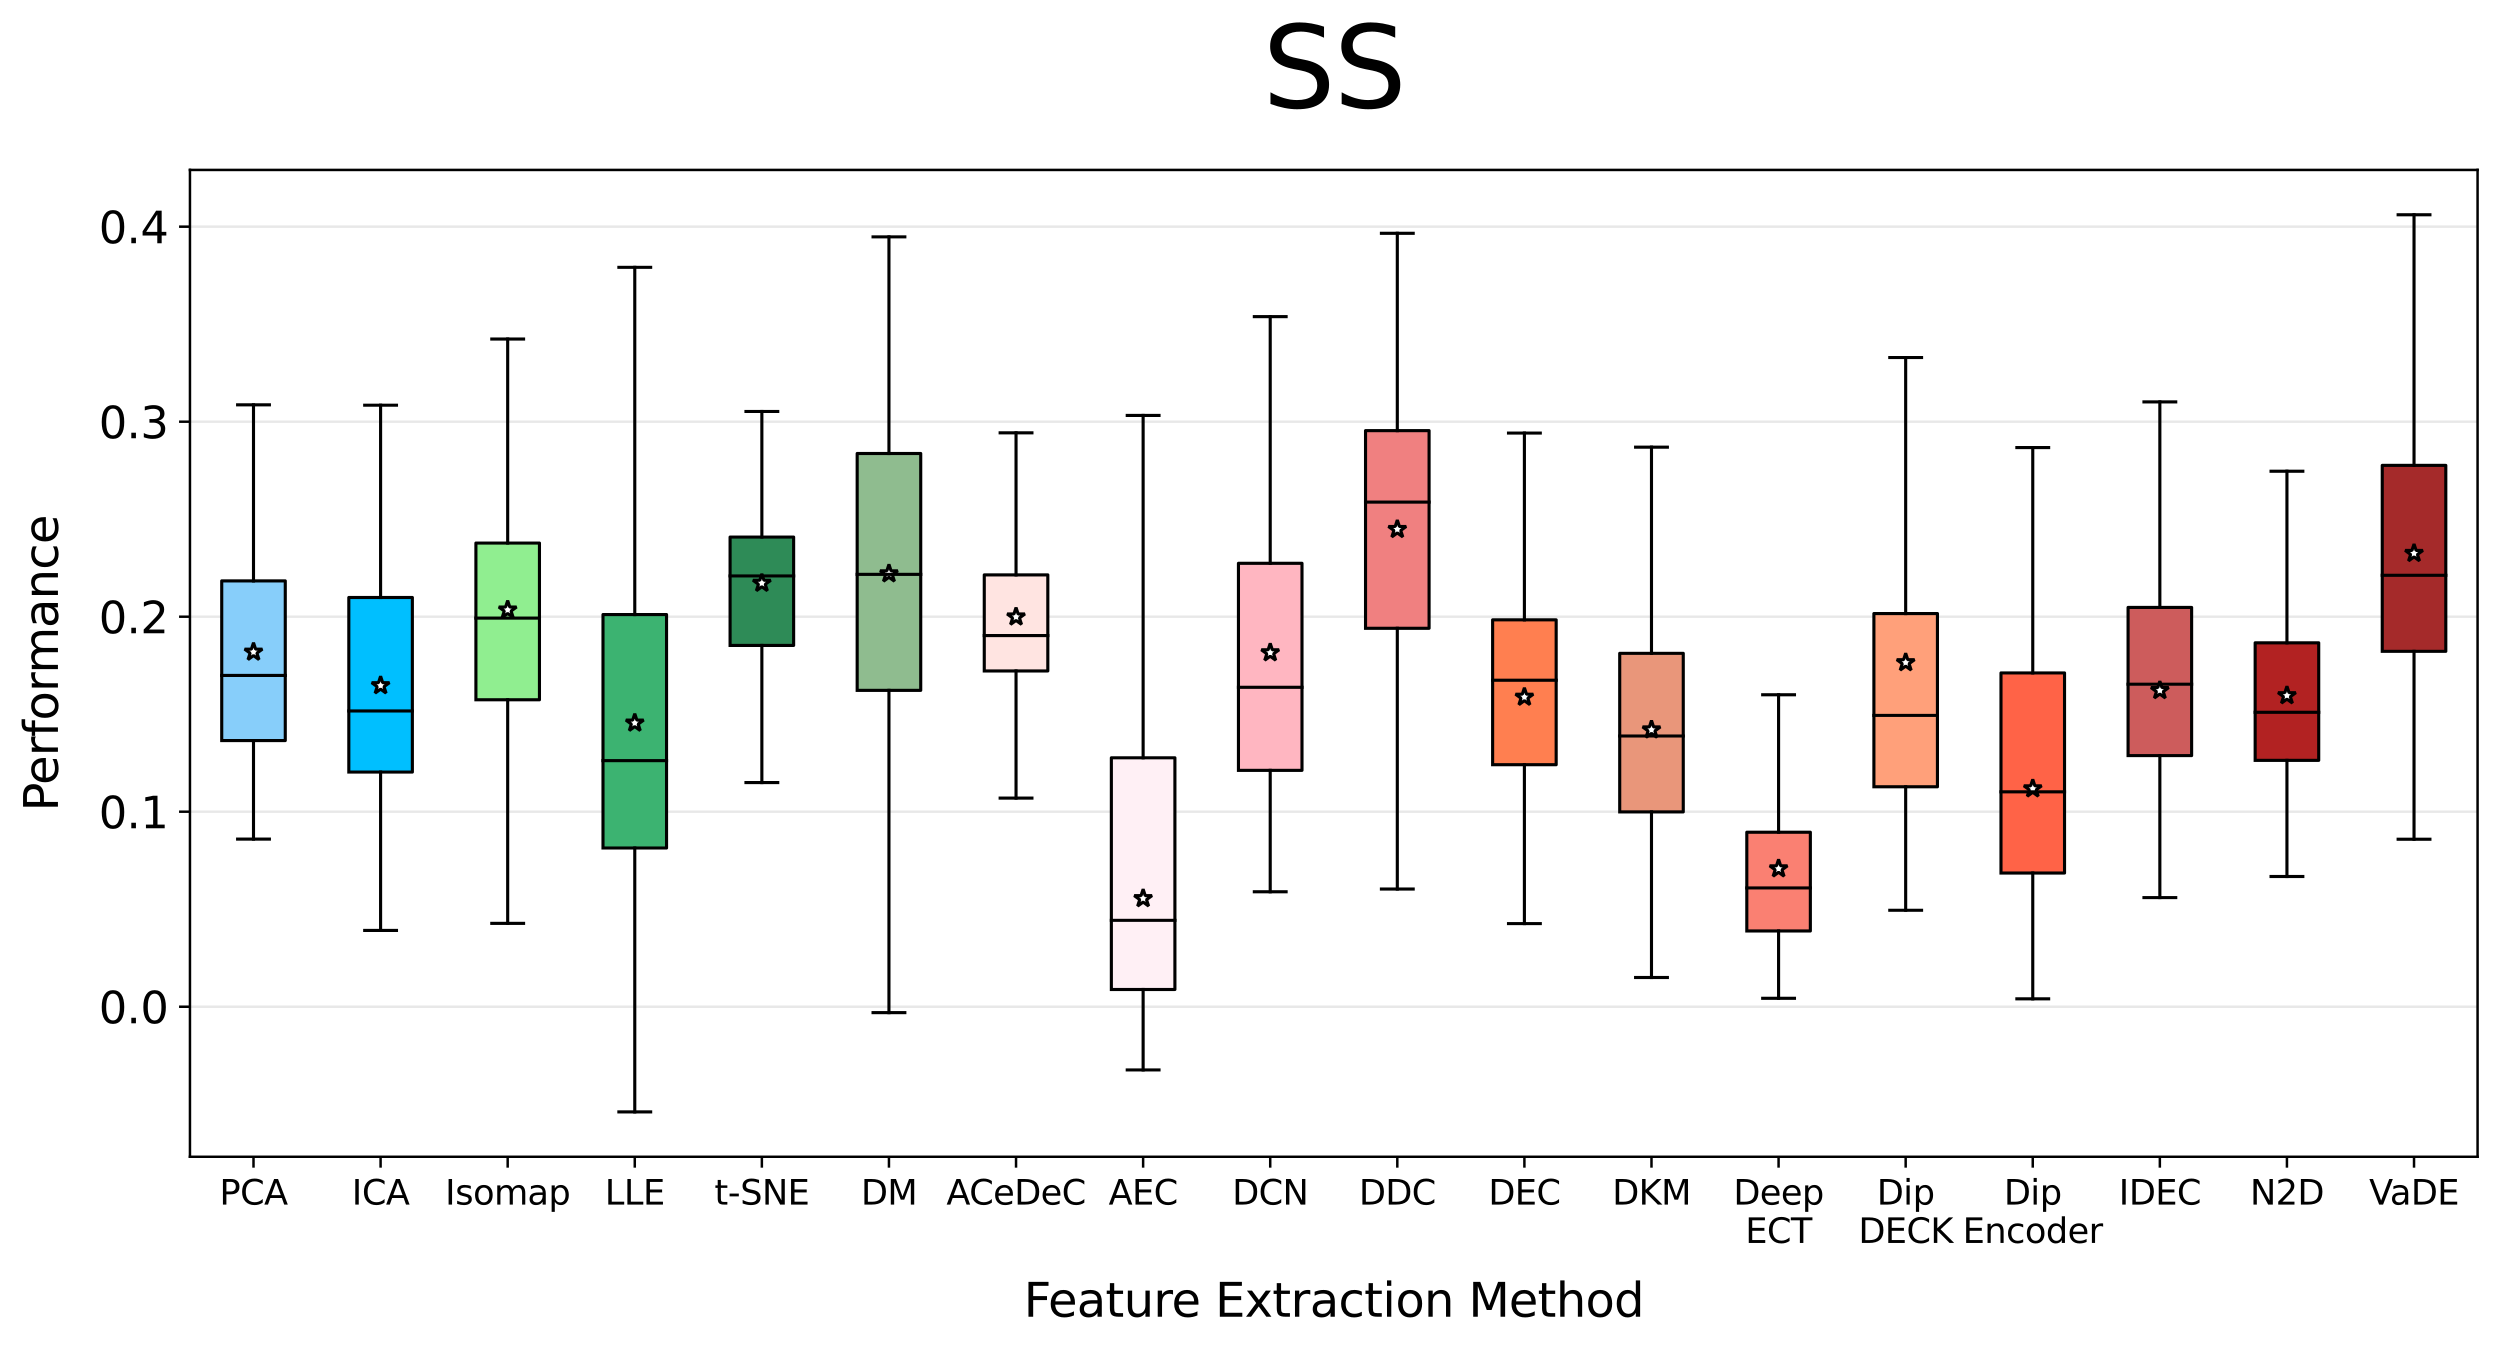 <?xml version="1.0" encoding="utf-8" standalone="no"?>
<!DOCTYPE svg PUBLIC "-//W3C//DTD SVG 1.1//EN"
  "http://www.w3.org/Graphics/SVG/1.1/DTD/svg11.dtd">
<svg xmlns:xlink="http://www.w3.org/1999/xlink" width="802.582pt" height="433.035pt" viewBox="0 0 802.582 433.035" xmlns="http://www.w3.org/2000/svg" version="1.1">
 <defs>
  <style type="text/css">*{stroke-linejoin: round; stroke-linecap: butt}</style>
 </defs>
 <g id="figure_1">
  <g id="patch_1">
   <path d="M 0 433.035 
L 802.582 433.035 
L 802.582 0 
L 0 0 
z
" style="fill: #ffffff"/>
  </g>
  <g id="axes_1">
   <g id="patch_2">
    <path d="M 60.982 371.354 
L 795.382 371.354 
L 795.382 54.554 
L 60.982 54.554 
z
" style="fill: #ffffff"/>
   </g>
   <g id="matplotlib.axis_1">
    <g id="xtick_1">
     <g id="line2d_1">
      <defs>
       <path id="mddeb352e6c" d="M 0 0 
L 0 3.5 
" style="stroke: #000000; stroke-width: 0.8"/>
      </defs>
      <g>
       <use xlink:href="#mddeb352e6c" x="81.382" y="371.354" style="stroke: #000000; stroke-width: 0.8"/>
      </g>
     </g>
     <g id="text_1">
      <!-- PCA -->
      <g transform="translate(70.462 386.713) scale(0.11 -0.11)">
       <defs>
        <path id="DejaVuSans-50" d="M 1259 4147 
L 1259 2394 
L 2053 2394 
Q 2494 2394 2734 2622 
Q 2975 2850 2975 3272 
Q 2975 3691 2734 3919 
Q 2494 4147 2053 4147 
L 1259 4147 
z
M 628 4666 
L 2053 4666 
Q 2838 4666 3239 4311 
Q 3641 3956 3641 3272 
Q 3641 2581 3239 2228 
Q 2838 1875 2053 1875 
L 1259 1875 
L 1259 0 
L 628 0 
L 628 4666 
z
" transform="scale(0.016)"/>
        <path id="DejaVuSans-43" d="M 4122 4306 
L 4122 3641 
Q 3803 3938 3442 4084 
Q 3081 4231 2675 4231 
Q 1875 4231 1450 3742 
Q 1025 3253 1025 2328 
Q 1025 1406 1450 917 
Q 1875 428 2675 428 
Q 3081 428 3442 575 
Q 3803 722 4122 1019 
L 4122 359 
Q 3791 134 3420 21 
Q 3050 -91 2638 -91 
Q 1578 -91 968 557 
Q 359 1206 359 2328 
Q 359 3453 968 4101 
Q 1578 4750 2638 4750 
Q 3056 4750 3426 4639 
Q 3797 4528 4122 4306 
z
" transform="scale(0.016)"/>
        <path id="DejaVuSans-41" d="M 2188 4044 
L 1331 1722 
L 3047 1722 
L 2188 4044 
z
M 1831 4666 
L 2547 4666 
L 4325 0 
L 3669 0 
L 3244 1197 
L 1141 1197 
L 716 0 
L 50 0 
L 1831 4666 
z
" transform="scale(0.016)"/>
       </defs>
       <use xlink:href="#DejaVuSans-50"/>
       <use xlink:href="#DejaVuSans-43" x="60.303"/>
       <use xlink:href="#DejaVuSans-41" x="130.127"/>
      </g>
     </g>
    </g>
    <g id="xtick_2">
     <g id="line2d_2">
      <g>
       <use xlink:href="#mddeb352e6c" x="122.182" y="371.354" style="stroke: #000000; stroke-width: 0.8"/>
      </g>
     </g>
     <g id="text_2">
      <!-- ICA -->
      <g transform="translate(112.956 386.713) scale(0.11 -0.11)">
       <defs>
        <path id="DejaVuSans-49" d="M 628 4666 
L 1259 4666 
L 1259 0 
L 628 0 
L 628 4666 
z
" transform="scale(0.016)"/>
       </defs>
       <use xlink:href="#DejaVuSans-49"/>
       <use xlink:href="#DejaVuSans-43" x="29.492"/>
       <use xlink:href="#DejaVuSans-41" x="99.316"/>
      </g>
     </g>
    </g>
    <g id="xtick_3">
     <g id="line2d_3">
      <g>
       <use xlink:href="#mddeb352e6c" x="162.982" y="371.354" style="stroke: #000000; stroke-width: 0.8"/>
      </g>
     </g>
     <g id="text_3">
      <!-- Isomap -->
      <g transform="translate(142.909 386.713) scale(0.11 -0.11)">
       <defs>
        <path id="DejaVuSans-73" d="M 2834 3397 
L 2834 2853 
Q 2591 2978 2328 3040 
Q 2066 3103 1784 3103 
Q 1356 3103 1142 2972 
Q 928 2841 928 2578 
Q 928 2378 1081 2264 
Q 1234 2150 1697 2047 
L 1894 2003 
Q 2506 1872 2764 1633 
Q 3022 1394 3022 966 
Q 3022 478 2636 193 
Q 2250 -91 1575 -91 
Q 1294 -91 989 -36 
Q 684 19 347 128 
L 347 722 
Q 666 556 975 473 
Q 1284 391 1588 391 
Q 1994 391 2212 530 
Q 2431 669 2431 922 
Q 2431 1156 2273 1281 
Q 2116 1406 1581 1522 
L 1381 1569 
Q 847 1681 609 1914 
Q 372 2147 372 2553 
Q 372 3047 722 3315 
Q 1072 3584 1716 3584 
Q 2034 3584 2315 3537 
Q 2597 3491 2834 3397 
z
" transform="scale(0.016)"/>
        <path id="DejaVuSans-6f" d="M 1959 3097 
Q 1497 3097 1228 2736 
Q 959 2375 959 1747 
Q 959 1119 1226 758 
Q 1494 397 1959 397 
Q 2419 397 2687 759 
Q 2956 1122 2956 1747 
Q 2956 2369 2687 2733 
Q 2419 3097 1959 3097 
z
M 1959 3584 
Q 2709 3584 3137 3096 
Q 3566 2609 3566 1747 
Q 3566 888 3137 398 
Q 2709 -91 1959 -91 
Q 1206 -91 779 398 
Q 353 888 353 1747 
Q 353 2609 779 3096 
Q 1206 3584 1959 3584 
z
" transform="scale(0.016)"/>
        <path id="DejaVuSans-6d" d="M 3328 2828 
Q 3544 3216 3844 3400 
Q 4144 3584 4550 3584 
Q 5097 3584 5394 3201 
Q 5691 2819 5691 2113 
L 5691 0 
L 5113 0 
L 5113 2094 
Q 5113 2597 4934 2840 
Q 4756 3084 4391 3084 
Q 3944 3084 3684 2787 
Q 3425 2491 3425 1978 
L 3425 0 
L 2847 0 
L 2847 2094 
Q 2847 2600 2669 2842 
Q 2491 3084 2119 3084 
Q 1678 3084 1418 2786 
Q 1159 2488 1159 1978 
L 1159 0 
L 581 0 
L 581 3500 
L 1159 3500 
L 1159 2956 
Q 1356 3278 1631 3431 
Q 1906 3584 2284 3584 
Q 2666 3584 2933 3390 
Q 3200 3197 3328 2828 
z
" transform="scale(0.016)"/>
        <path id="DejaVuSans-61" d="M 2194 1759 
Q 1497 1759 1228 1600 
Q 959 1441 959 1056 
Q 959 750 1161 570 
Q 1363 391 1709 391 
Q 2188 391 2477 730 
Q 2766 1069 2766 1631 
L 2766 1759 
L 2194 1759 
z
M 3341 1997 
L 3341 0 
L 2766 0 
L 2766 531 
Q 2569 213 2275 61 
Q 1981 -91 1556 -91 
Q 1019 -91 701 211 
Q 384 513 384 1019 
Q 384 1609 779 1909 
Q 1175 2209 1959 2209 
L 2766 2209 
L 2766 2266 
Q 2766 2663 2505 2880 
Q 2244 3097 1772 3097 
Q 1472 3097 1187 3025 
Q 903 2953 641 2809 
L 641 3341 
Q 956 3463 1253 3523 
Q 1550 3584 1831 3584 
Q 2591 3584 2966 3190 
Q 3341 2797 3341 1997 
z
" transform="scale(0.016)"/>
        <path id="DejaVuSans-70" d="M 1159 525 
L 1159 -1331 
L 581 -1331 
L 581 3500 
L 1159 3500 
L 1159 2969 
Q 1341 3281 1617 3432 
Q 1894 3584 2278 3584 
Q 2916 3584 3314 3078 
Q 3713 2572 3713 1747 
Q 3713 922 3314 415 
Q 2916 -91 2278 -91 
Q 1894 -91 1617 61 
Q 1341 213 1159 525 
z
M 3116 1747 
Q 3116 2381 2855 2742 
Q 2594 3103 2138 3103 
Q 1681 3103 1420 2742 
Q 1159 2381 1159 1747 
Q 1159 1113 1420 752 
Q 1681 391 2138 391 
Q 2594 391 2855 752 
Q 3116 1113 3116 1747 
z
" transform="scale(0.016)"/>
       </defs>
       <use xlink:href="#DejaVuSans-49"/>
       <use xlink:href="#DejaVuSans-73" x="29.492"/>
       <use xlink:href="#DejaVuSans-6f" x="81.592"/>
       <use xlink:href="#DejaVuSans-6d" x="142.773"/>
       <use xlink:href="#DejaVuSans-61" x="240.186"/>
       <use xlink:href="#DejaVuSans-70" x="301.465"/>
      </g>
     </g>
    </g>
    <g id="xtick_4">
     <g id="line2d_4">
      <g>
       <use xlink:href="#mddeb352e6c" x="203.782" y="371.354" style="stroke: #000000; stroke-width: 0.8"/>
      </g>
     </g>
     <g id="text_4">
      <!-- LLE -->
      <g transform="translate(194.177 386.713) scale(0.11 -0.11)">
       <defs>
        <path id="DejaVuSans-4c" d="M 628 4666 
L 1259 4666 
L 1259 531 
L 3531 531 
L 3531 0 
L 628 0 
L 628 4666 
z
" transform="scale(0.016)"/>
        <path id="DejaVuSans-45" d="M 628 4666 
L 3578 4666 
L 3578 4134 
L 1259 4134 
L 1259 2753 
L 3481 2753 
L 3481 2222 
L 1259 2222 
L 1259 531 
L 3634 531 
L 3634 0 
L 628 0 
L 628 4666 
z
" transform="scale(0.016)"/>
       </defs>
       <use xlink:href="#DejaVuSans-4c"/>
       <use xlink:href="#DejaVuSans-4c" x="55.713"/>
       <use xlink:href="#DejaVuSans-45" x="111.426"/>
      </g>
     </g>
    </g>
    <g id="xtick_5">
     <g id="line2d_5">
      <g>
       <use xlink:href="#mddeb352e6c" x="244.582" y="371.354" style="stroke: #000000; stroke-width: 0.8"/>
      </g>
     </g>
     <g id="text_5">
      <!-- t-SNE -->
      <g transform="translate(229.359 386.713) scale(0.11 -0.11)">
       <defs>
        <path id="DejaVuSans-74" d="M 1172 4494 
L 1172 3500 
L 2356 3500 
L 2356 3053 
L 1172 3053 
L 1172 1153 
Q 1172 725 1289 603 
Q 1406 481 1766 481 
L 2356 481 
L 2356 0 
L 1766 0 
Q 1100 0 847 248 
Q 594 497 594 1153 
L 594 3053 
L 172 3053 
L 172 3500 
L 594 3500 
L 594 4494 
L 1172 4494 
z
" transform="scale(0.016)"/>
        <path id="DejaVuSans-2d" d="M 313 2009 
L 1997 2009 
L 1997 1497 
L 313 1497 
L 313 2009 
z
" transform="scale(0.016)"/>
        <path id="DejaVuSans-53" d="M 3425 4513 
L 3425 3897 
Q 3066 4069 2747 4153 
Q 2428 4238 2131 4238 
Q 1616 4238 1336 4038 
Q 1056 3838 1056 3469 
Q 1056 3159 1242 3001 
Q 1428 2844 1947 2747 
L 2328 2669 
Q 3034 2534 3370 2195 
Q 3706 1856 3706 1288 
Q 3706 609 3251 259 
Q 2797 -91 1919 -91 
Q 1588 -91 1214 -16 
Q 841 59 441 206 
L 441 856 
Q 825 641 1194 531 
Q 1563 422 1919 422 
Q 2459 422 2753 634 
Q 3047 847 3047 1241 
Q 3047 1584 2836 1778 
Q 2625 1972 2144 2069 
L 1759 2144 
Q 1053 2284 737 2584 
Q 422 2884 422 3419 
Q 422 4038 858 4394 
Q 1294 4750 2059 4750 
Q 2388 4750 2728 4690 
Q 3069 4631 3425 4513 
z
" transform="scale(0.016)"/>
        <path id="DejaVuSans-4e" d="M 628 4666 
L 1478 4666 
L 3547 763 
L 3547 4666 
L 4159 4666 
L 4159 0 
L 3309 0 
L 1241 3903 
L 1241 0 
L 628 0 
L 628 4666 
z
" transform="scale(0.016)"/>
       </defs>
       <use xlink:href="#DejaVuSans-74"/>
       <use xlink:href="#DejaVuSans-2d" x="39.209"/>
       <use xlink:href="#DejaVuSans-53" x="75.293"/>
       <use xlink:href="#DejaVuSans-4e" x="138.77"/>
       <use xlink:href="#DejaVuSans-45" x="213.574"/>
      </g>
     </g>
    </g>
    <g id="xtick_6">
     <g id="line2d_6">
      <g>
       <use xlink:href="#mddeb352e6c" x="285.382" y="371.354" style="stroke: #000000; stroke-width: 0.8"/>
      </g>
     </g>
     <g id="text_6">
      <!-- DM -->
      <g transform="translate(276.401 386.713) scale(0.11 -0.11)">
       <defs>
        <path id="DejaVuSans-44" d="M 1259 4147 
L 1259 519 
L 2022 519 
Q 2988 519 3436 956 
Q 3884 1394 3884 2338 
Q 3884 3275 3436 3711 
Q 2988 4147 2022 4147 
L 1259 4147 
z
M 628 4666 
L 1925 4666 
Q 3281 4666 3915 4102 
Q 4550 3538 4550 2338 
Q 4550 1131 3912 565 
Q 3275 0 1925 0 
L 628 0 
L 628 4666 
z
" transform="scale(0.016)"/>
        <path id="DejaVuSans-4d" d="M 628 4666 
L 1569 4666 
L 2759 1491 
L 3956 4666 
L 4897 4666 
L 4897 0 
L 4281 0 
L 4281 4097 
L 3078 897 
L 2444 897 
L 1241 4097 
L 1241 0 
L 628 0 
L 628 4666 
z
" transform="scale(0.016)"/>
       </defs>
       <use xlink:href="#DejaVuSans-44"/>
       <use xlink:href="#DejaVuSans-4d" x="77.002"/>
      </g>
     </g>
    </g>
    <g id="xtick_7">
     <g id="line2d_7">
      <g>
       <use xlink:href="#mddeb352e6c" x="326.182" y="371.354" style="stroke: #000000; stroke-width: 0.8"/>
      </g>
     </g>
     <g id="text_7">
      <!-- ACeDeC -->
      <g transform="translate(303.831 386.713) scale(0.11 -0.11)">
       <defs>
        <path id="DejaVuSans-65" d="M 3597 1894 
L 3597 1613 
L 953 1613 
Q 991 1019 1311 708 
Q 1631 397 2203 397 
Q 2534 397 2845 478 
Q 3156 559 3463 722 
L 3463 178 
Q 3153 47 2828 -22 
Q 2503 -91 2169 -91 
Q 1331 -91 842 396 
Q 353 884 353 1716 
Q 353 2575 817 3079 
Q 1281 3584 2069 3584 
Q 2775 3584 3186 3129 
Q 3597 2675 3597 1894 
z
M 3022 2063 
Q 3016 2534 2758 2815 
Q 2500 3097 2075 3097 
Q 1594 3097 1305 2825 
Q 1016 2553 972 2059 
L 3022 2063 
z
" transform="scale(0.016)"/>
       </defs>
       <use xlink:href="#DejaVuSans-41"/>
       <use xlink:href="#DejaVuSans-43" x="66.658"/>
       <use xlink:href="#DejaVuSans-65" x="136.482"/>
       <use xlink:href="#DejaVuSans-44" x="198.006"/>
       <use xlink:href="#DejaVuSans-65" x="275.008"/>
       <use xlink:href="#DejaVuSans-43" x="336.531"/>
      </g>
     </g>
    </g>
    <g id="xtick_8">
     <g id="line2d_8">
      <g>
       <use xlink:href="#mddeb352e6c" x="366.982" y="371.354" style="stroke: #000000; stroke-width: 0.8"/>
      </g>
     </g>
     <g id="text_8">
      <!-- AEC -->
      <g transform="translate(355.903 386.713) scale(0.11 -0.11)">
       <use xlink:href="#DejaVuSans-41"/>
       <use xlink:href="#DejaVuSans-45" x="68.408"/>
       <use xlink:href="#DejaVuSans-43" x="131.592"/>
      </g>
     </g>
    </g>
    <g id="xtick_9">
     <g id="line2d_9">
      <g>
       <use xlink:href="#mddeb352e6c" x="407.782" y="371.354" style="stroke: #000000; stroke-width: 0.8"/>
      </g>
     </g>
     <g id="text_9">
      <!-- DCN -->
      <g transform="translate(395.591 386.713) scale(0.11 -0.11)">
       <use xlink:href="#DejaVuSans-44"/>
       <use xlink:href="#DejaVuSans-43" x="77.002"/>
       <use xlink:href="#DejaVuSans-4e" x="146.826"/>
      </g>
     </g>
    </g>
    <g id="xtick_10">
     <g id="line2d_10">
      <g>
       <use xlink:href="#mddeb352e6c" x="448.582" y="371.354" style="stroke: #000000; stroke-width: 0.8"/>
      </g>
     </g>
     <g id="text_10">
      <!-- DDC -->
      <g transform="translate(436.271 386.713) scale(0.11 -0.11)">
       <use xlink:href="#DejaVuSans-44"/>
       <use xlink:href="#DejaVuSans-44" x="77.002"/>
       <use xlink:href="#DejaVuSans-43" x="154.004"/>
      </g>
     </g>
    </g>
    <g id="xtick_11">
     <g id="line2d_11">
      <g>
       <use xlink:href="#mddeb352e6c" x="489.382" y="371.354" style="stroke: #000000; stroke-width: 0.8"/>
      </g>
     </g>
     <g id="text_11">
      <!-- DEC -->
      <g transform="translate(477.831 386.713) scale(0.11 -0.11)">
       <use xlink:href="#DejaVuSans-44"/>
       <use xlink:href="#DejaVuSans-45" x="77.002"/>
       <use xlink:href="#DejaVuSans-43" x="140.186"/>
      </g>
     </g>
    </g>
    <g id="xtick_12">
     <g id="line2d_12">
      <g>
       <use xlink:href="#mddeb352e6c" x="530.182" y="371.354" style="stroke: #000000; stroke-width: 0.8"/>
      </g>
     </g>
     <g id="text_12">
      <!-- DKM -->
      <g transform="translate(517.594 386.713) scale(0.11 -0.11)">
       <defs>
        <path id="DejaVuSans-4b" d="M 628 4666 
L 1259 4666 
L 1259 2694 
L 3353 4666 
L 4166 4666 
L 1850 2491 
L 4331 0 
L 3500 0 
L 1259 2247 
L 1259 0 
L 628 0 
L 628 4666 
z
" transform="scale(0.016)"/>
       </defs>
       <use xlink:href="#DejaVuSans-44"/>
       <use xlink:href="#DejaVuSans-4b" x="77.002"/>
       <use xlink:href="#DejaVuSans-4d" x="142.578"/>
      </g>
     </g>
    </g>
    <g id="xtick_13">
     <g id="line2d_13">
      <g>
       <use xlink:href="#mddeb352e6c" x="570.982" y="371.354" style="stroke: #000000; stroke-width: 0.8"/>
      </g>
     </g>
     <g id="text_13">
      <!-- Deep -->
      <g transform="translate(556.486 386.713) scale(0.11 -0.11)">
       <use xlink:href="#DejaVuSans-44"/>
       <use xlink:href="#DejaVuSans-65" x="77.002"/>
       <use xlink:href="#DejaVuSans-65" x="138.525"/>
       <use xlink:href="#DejaVuSans-70" x="200.049"/>
      </g>
      <!-- ECT -->
      <g transform="translate(560.306 399.03) scale(0.11 -0.11)">
       <defs>
        <path id="DejaVuSans-54" d="M -19 4666 
L 3928 4666 
L 3928 4134 
L 2272 4134 
L 2272 0 
L 1638 0 
L 1638 4134 
L -19 4134 
L -19 4666 
z
" transform="scale(0.016)"/>
       </defs>
       <use xlink:href="#DejaVuSans-45"/>
       <use xlink:href="#DejaVuSans-43" x="63.184"/>
       <use xlink:href="#DejaVuSans-54" x="133.008"/>
      </g>
     </g>
    </g>
    <g id="xtick_14">
     <g id="line2d_14">
      <g>
       <use xlink:href="#mddeb352e6c" x="611.782" y="371.354" style="stroke: #000000; stroke-width: 0.8"/>
      </g>
     </g>
     <g id="text_14">
      <!-- Dip -->
      <g transform="translate(602.527 386.713) scale(0.11 -0.11)">
       <defs>
        <path id="DejaVuSans-69" d="M 603 3500 
L 1178 3500 
L 1178 0 
L 603 0 
L 603 3500 
z
M 603 4863 
L 1178 4863 
L 1178 4134 
L 603 4134 
L 603 4863 
z
" transform="scale(0.016)"/>
       </defs>
       <use xlink:href="#DejaVuSans-44"/>
       <use xlink:href="#DejaVuSans-69" x="77.002"/>
       <use xlink:href="#DejaVuSans-70" x="104.785"/>
      </g>
      <!-- DECK -->
      <g transform="translate(596.624 399.03) scale(0.11 -0.11)">
       <use xlink:href="#DejaVuSans-44"/>
       <use xlink:href="#DejaVuSans-45" x="77.002"/>
       <use xlink:href="#DejaVuSans-43" x="140.186"/>
       <use xlink:href="#DejaVuSans-4b" x="210.01"/>
      </g>
     </g>
    </g>
    <g id="xtick_15">
     <g id="line2d_15">
      <g>
       <use xlink:href="#mddeb352e6c" x="652.582" y="371.354" style="stroke: #000000; stroke-width: 0.8"/>
      </g>
     </g>
     <g id="text_15">
      <!-- Dip -->
      <g transform="translate(643.327 386.713) scale(0.11 -0.11)">
       <use xlink:href="#DejaVuSans-44"/>
       <use xlink:href="#DejaVuSans-69" x="77.002"/>
       <use xlink:href="#DejaVuSans-70" x="104.785"/>
      </g>
      <!-- Encoder -->
      <g transform="translate(630.094 399.03) scale(0.11 -0.11)">
       <defs>
        <path id="DejaVuSans-6e" d="M 3513 2113 
L 3513 0 
L 2938 0 
L 2938 2094 
Q 2938 2591 2744 2837 
Q 2550 3084 2163 3084 
Q 1697 3084 1428 2787 
Q 1159 2491 1159 1978 
L 1159 0 
L 581 0 
L 581 3500 
L 1159 3500 
L 1159 2956 
Q 1366 3272 1645 3428 
Q 1925 3584 2291 3584 
Q 2894 3584 3203 3211 
Q 3513 2838 3513 2113 
z
" transform="scale(0.016)"/>
        <path id="DejaVuSans-63" d="M 3122 3366 
L 3122 2828 
Q 2878 2963 2633 3030 
Q 2388 3097 2138 3097 
Q 1578 3097 1268 2742 
Q 959 2388 959 1747 
Q 959 1106 1268 751 
Q 1578 397 2138 397 
Q 2388 397 2633 464 
Q 2878 531 3122 666 
L 3122 134 
Q 2881 22 2623 -34 
Q 2366 -91 2075 -91 
Q 1284 -91 818 406 
Q 353 903 353 1747 
Q 353 2603 823 3093 
Q 1294 3584 2113 3584 
Q 2378 3584 2631 3529 
Q 2884 3475 3122 3366 
z
" transform="scale(0.016)"/>
        <path id="DejaVuSans-64" d="M 2906 2969 
L 2906 4863 
L 3481 4863 
L 3481 0 
L 2906 0 
L 2906 525 
Q 2725 213 2448 61 
Q 2172 -91 1784 -91 
Q 1150 -91 751 415 
Q 353 922 353 1747 
Q 353 2572 751 3078 
Q 1150 3584 1784 3584 
Q 2172 3584 2448 3432 
Q 2725 3281 2906 2969 
z
M 947 1747 
Q 947 1113 1208 752 
Q 1469 391 1925 391 
Q 2381 391 2643 752 
Q 2906 1113 2906 1747 
Q 2906 2381 2643 2742 
Q 2381 3103 1925 3103 
Q 1469 3103 1208 2742 
Q 947 2381 947 1747 
z
" transform="scale(0.016)"/>
        <path id="DejaVuSans-72" d="M 2631 2963 
Q 2534 3019 2420 3045 
Q 2306 3072 2169 3072 
Q 1681 3072 1420 2755 
Q 1159 2438 1159 1844 
L 1159 0 
L 581 0 
L 581 3500 
L 1159 3500 
L 1159 2956 
Q 1341 3275 1631 3429 
Q 1922 3584 2338 3584 
Q 2397 3584 2469 3576 
Q 2541 3569 2628 3553 
L 2631 2963 
z
" transform="scale(0.016)"/>
       </defs>
       <use xlink:href="#DejaVuSans-45"/>
       <use xlink:href="#DejaVuSans-6e" x="63.184"/>
       <use xlink:href="#DejaVuSans-63" x="126.562"/>
       <use xlink:href="#DejaVuSans-6f" x="181.543"/>
       <use xlink:href="#DejaVuSans-64" x="242.725"/>
       <use xlink:href="#DejaVuSans-65" x="306.201"/>
       <use xlink:href="#DejaVuSans-72" x="367.725"/>
      </g>
     </g>
    </g>
    <g id="xtick_16">
     <g id="line2d_16">
      <g>
       <use xlink:href="#mddeb352e6c" x="693.382" y="371.354" style="stroke: #000000; stroke-width: 0.8"/>
      </g>
     </g>
     <g id="text_16">
      <!-- IDEC -->
      <g transform="translate(680.208 386.713) scale(0.11 -0.11)">
       <use xlink:href="#DejaVuSans-49"/>
       <use xlink:href="#DejaVuSans-44" x="29.492"/>
       <use xlink:href="#DejaVuSans-45" x="106.494"/>
       <use xlink:href="#DejaVuSans-43" x="169.678"/>
      </g>
     </g>
    </g>
    <g id="xtick_17">
     <g id="line2d_17">
      <g>
       <use xlink:href="#mddeb352e6c" x="734.182" y="371.354" style="stroke: #000000; stroke-width: 0.8"/>
      </g>
     </g>
     <g id="text_17">
      <!-- N2D -->
      <g transform="translate(722.332 386.713) scale(0.11 -0.11)">
       <defs>
        <path id="DejaVuSans-32" d="M 1228 531 
L 3431 531 
L 3431 0 
L 469 0 
L 469 531 
Q 828 903 1448 1529 
Q 2069 2156 2228 2338 
Q 2531 2678 2651 2914 
Q 2772 3150 2772 3378 
Q 2772 3750 2511 3984 
Q 2250 4219 1831 4219 
Q 1534 4219 1204 4116 
Q 875 4013 500 3803 
L 500 4441 
Q 881 4594 1212 4672 
Q 1544 4750 1819 4750 
Q 2544 4750 2975 4387 
Q 3406 4025 3406 3419 
Q 3406 3131 3298 2873 
Q 3191 2616 2906 2266 
Q 2828 2175 2409 1742 
Q 1991 1309 1228 531 
z
" transform="scale(0.016)"/>
       </defs>
       <use xlink:href="#DejaVuSans-4e"/>
       <use xlink:href="#DejaVuSans-32" x="74.805"/>
       <use xlink:href="#DejaVuSans-44" x="138.428"/>
      </g>
     </g>
    </g>
    <g id="xtick_18">
     <g id="line2d_18">
      <g>
       <use xlink:href="#mddeb352e6c" x="774.982" y="371.354" style="stroke: #000000; stroke-width: 0.8"/>
      </g>
     </g>
     <g id="text_18">
      <!-- VaDE -->
      <g transform="translate(760.565 386.713) scale(0.11 -0.11)">
       <defs>
        <path id="DejaVuSans-56" d="M 1831 0 
L 50 4666 
L 709 4666 
L 2188 738 
L 3669 4666 
L 4325 4666 
L 2547 0 
L 1831 0 
z
" transform="scale(0.016)"/>
       </defs>
       <use xlink:href="#DejaVuSans-56"/>
       <use xlink:href="#DejaVuSans-61" x="60.658"/>
       <use xlink:href="#DejaVuSans-44" x="121.938"/>
       <use xlink:href="#DejaVuSans-45" x="198.939"/>
      </g>
     </g>
    </g>
    <g id="text_19">
     <!-- Feature Extraction Method -->
     <g transform="translate(328.662 422.716) scale(0.15 -0.15)">
      <defs>
       <path id="DejaVuSans-46" d="M 628 4666 
L 3309 4666 
L 3309 4134 
L 1259 4134 
L 1259 2759 
L 3109 2759 
L 3109 2228 
L 1259 2228 
L 1259 0 
L 628 0 
L 628 4666 
z
" transform="scale(0.016)"/>
       <path id="DejaVuSans-75" d="M 544 1381 
L 544 3500 
L 1119 3500 
L 1119 1403 
Q 1119 906 1312 657 
Q 1506 409 1894 409 
Q 2359 409 2629 706 
Q 2900 1003 2900 1516 
L 2900 3500 
L 3475 3500 
L 3475 0 
L 2900 0 
L 2900 538 
Q 2691 219 2414 64 
Q 2138 -91 1772 -91 
Q 1169 -91 856 284 
Q 544 659 544 1381 
z
M 1991 3584 
L 1991 3584 
z
" transform="scale(0.016)"/>
       <path id="DejaVuSans-20" transform="scale(0.016)"/>
       <path id="DejaVuSans-78" d="M 3513 3500 
L 2247 1797 
L 3578 0 
L 2900 0 
L 1881 1375 
L 863 0 
L 184 0 
L 1544 1831 
L 300 3500 
L 978 3500 
L 1906 2253 
L 2834 3500 
L 3513 3500 
z
" transform="scale(0.016)"/>
       <path id="DejaVuSans-68" d="M 3513 2113 
L 3513 0 
L 2938 0 
L 2938 2094 
Q 2938 2591 2744 2837 
Q 2550 3084 2163 3084 
Q 1697 3084 1428 2787 
Q 1159 2491 1159 1978 
L 1159 0 
L 581 0 
L 581 4863 
L 1159 4863 
L 1159 2956 
Q 1366 3272 1645 3428 
Q 1925 3584 2291 3584 
Q 2894 3584 3203 3211 
Q 3513 2838 3513 2113 
z
" transform="scale(0.016)"/>
      </defs>
      <use xlink:href="#DejaVuSans-46"/>
      <use xlink:href="#DejaVuSans-65" x="52.02"/>
      <use xlink:href="#DejaVuSans-61" x="113.543"/>
      <use xlink:href="#DejaVuSans-74" x="174.822"/>
      <use xlink:href="#DejaVuSans-75" x="214.031"/>
      <use xlink:href="#DejaVuSans-72" x="277.41"/>
      <use xlink:href="#DejaVuSans-65" x="316.273"/>
      <use xlink:href="#DejaVuSans-20" x="377.797"/>
      <use xlink:href="#DejaVuSans-45" x="409.584"/>
      <use xlink:href="#DejaVuSans-78" x="472.768"/>
      <use xlink:href="#DejaVuSans-74" x="531.947"/>
      <use xlink:href="#DejaVuSans-72" x="571.156"/>
      <use xlink:href="#DejaVuSans-61" x="612.27"/>
      <use xlink:href="#DejaVuSans-63" x="673.549"/>
      <use xlink:href="#DejaVuSans-74" x="728.529"/>
      <use xlink:href="#DejaVuSans-69" x="767.738"/>
      <use xlink:href="#DejaVuSans-6f" x="795.521"/>
      <use xlink:href="#DejaVuSans-6e" x="856.703"/>
      <use xlink:href="#DejaVuSans-20" x="920.082"/>
      <use xlink:href="#DejaVuSans-4d" x="951.869"/>
      <use xlink:href="#DejaVuSans-65" x="1038.148"/>
      <use xlink:href="#DejaVuSans-74" x="1099.672"/>
      <use xlink:href="#DejaVuSans-68" x="1138.881"/>
      <use xlink:href="#DejaVuSans-6f" x="1202.26"/>
      <use xlink:href="#DejaVuSans-64" x="1263.441"/>
     </g>
    </g>
   </g>
   <g id="matplotlib.axis_2">
    <g id="ytick_1">
     <g id="line2d_19">
      <path d="M 60.982 323.192 
L 795.382 323.192 
" clip-path="url(#p3dfbb45bcc)" style="fill: none; stroke: #d3d3d3; stroke-opacity: 0.5; stroke-width: 0.8; stroke-linecap: square"/>
     </g>
     <g id="line2d_20">
      <defs>
       <path id="me8085aeea0" d="M 0 0 
L -3.5 0 
" style="stroke: #000000; stroke-width: 0.8"/>
      </defs>
      <g>
       <use xlink:href="#me8085aeea0" x="60.982" y="323.192" style="stroke: #000000; stroke-width: 0.8"/>
      </g>
     </g>
     <g id="text_20">
      <!-- 0.0 -->
      <g transform="translate(31.717 328.511) scale(0.14 -0.14)">
       <defs>
        <path id="DejaVuSans-30" d="M 2034 4250 
Q 1547 4250 1301 3770 
Q 1056 3291 1056 2328 
Q 1056 1369 1301 889 
Q 1547 409 2034 409 
Q 2525 409 2770 889 
Q 3016 1369 3016 2328 
Q 3016 3291 2770 3770 
Q 2525 4250 2034 4250 
z
M 2034 4750 
Q 2819 4750 3233 4129 
Q 3647 3509 3647 2328 
Q 3647 1150 3233 529 
Q 2819 -91 2034 -91 
Q 1250 -91 836 529 
Q 422 1150 422 2328 
Q 422 3509 836 4129 
Q 1250 4750 2034 4750 
z
" transform="scale(0.016)"/>
        <path id="DejaVuSans-2e" d="M 684 794 
L 1344 794 
L 1344 0 
L 684 0 
L 684 794 
z
" transform="scale(0.016)"/>
       </defs>
       <use xlink:href="#DejaVuSans-30"/>
       <use xlink:href="#DejaVuSans-2e" x="63.623"/>
       <use xlink:href="#DejaVuSans-30" x="95.41"/>
      </g>
     </g>
    </g>
    <g id="ytick_2">
     <g id="line2d_21">
      <path d="M 60.982 260.586 
L 795.382 260.586 
" clip-path="url(#p3dfbb45bcc)" style="fill: none; stroke: #d3d3d3; stroke-opacity: 0.5; stroke-width: 0.8; stroke-linecap: square"/>
     </g>
     <g id="line2d_22">
      <g>
       <use xlink:href="#me8085aeea0" x="60.982" y="260.586" style="stroke: #000000; stroke-width: 0.8"/>
      </g>
     </g>
     <g id="text_21">
      <!-- 0.1 -->
      <g transform="translate(31.717 265.905) scale(0.14 -0.14)">
       <defs>
        <path id="DejaVuSans-31" d="M 794 531 
L 1825 531 
L 1825 4091 
L 703 3866 
L 703 4441 
L 1819 4666 
L 2450 4666 
L 2450 531 
L 3481 531 
L 3481 0 
L 794 0 
L 794 531 
z
" transform="scale(0.016)"/>
       </defs>
       <use xlink:href="#DejaVuSans-30"/>
       <use xlink:href="#DejaVuSans-2e" x="63.623"/>
       <use xlink:href="#DejaVuSans-31" x="95.41"/>
      </g>
     </g>
    </g>
    <g id="ytick_3">
     <g id="line2d_23">
      <path d="M 60.982 197.98 
L 795.382 197.98 
" clip-path="url(#p3dfbb45bcc)" style="fill: none; stroke: #d3d3d3; stroke-opacity: 0.5; stroke-width: 0.8; stroke-linecap: square"/>
     </g>
     <g id="line2d_24">
      <g>
       <use xlink:href="#me8085aeea0" x="60.982" y="197.98" style="stroke: #000000; stroke-width: 0.8"/>
      </g>
     </g>
     <g id="text_22">
      <!-- 0.2 -->
      <g transform="translate(31.717 203.299) scale(0.14 -0.14)">
       <use xlink:href="#DejaVuSans-30"/>
       <use xlink:href="#DejaVuSans-2e" x="63.623"/>
       <use xlink:href="#DejaVuSans-32" x="95.41"/>
      </g>
     </g>
    </g>
    <g id="ytick_4">
     <g id="line2d_25">
      <path d="M 60.982 135.374 
L 795.382 135.374 
" clip-path="url(#p3dfbb45bcc)" style="fill: none; stroke: #d3d3d3; stroke-opacity: 0.5; stroke-width: 0.8; stroke-linecap: square"/>
     </g>
     <g id="line2d_26">
      <g>
       <use xlink:href="#me8085aeea0" x="60.982" y="135.374" style="stroke: #000000; stroke-width: 0.8"/>
      </g>
     </g>
     <g id="text_23">
      <!-- 0.3 -->
      <g transform="translate(31.717 140.692) scale(0.14 -0.14)">
       <defs>
        <path id="DejaVuSans-33" d="M 2597 2516 
Q 3050 2419 3304 2112 
Q 3559 1806 3559 1356 
Q 3559 666 3084 287 
Q 2609 -91 1734 -91 
Q 1441 -91 1130 -33 
Q 819 25 488 141 
L 488 750 
Q 750 597 1062 519 
Q 1375 441 1716 441 
Q 2309 441 2620 675 
Q 2931 909 2931 1356 
Q 2931 1769 2642 2001 
Q 2353 2234 1838 2234 
L 1294 2234 
L 1294 2753 
L 1863 2753 
Q 2328 2753 2575 2939 
Q 2822 3125 2822 3475 
Q 2822 3834 2567 4026 
Q 2313 4219 1838 4219 
Q 1578 4219 1281 4162 
Q 984 4106 628 3988 
L 628 4550 
Q 988 4650 1302 4700 
Q 1616 4750 1894 4750 
Q 2613 4750 3031 4423 
Q 3450 4097 3450 3541 
Q 3450 3153 3228 2886 
Q 3006 2619 2597 2516 
z
" transform="scale(0.016)"/>
       </defs>
       <use xlink:href="#DejaVuSans-30"/>
       <use xlink:href="#DejaVuSans-2e" x="63.623"/>
       <use xlink:href="#DejaVuSans-33" x="95.41"/>
      </g>
     </g>
    </g>
    <g id="ytick_5">
     <g id="line2d_27">
      <path d="M 60.982 72.767 
L 795.382 72.767 
" clip-path="url(#p3dfbb45bcc)" style="fill: none; stroke: #d3d3d3; stroke-opacity: 0.5; stroke-width: 0.8; stroke-linecap: square"/>
     </g>
     <g id="line2d_28">
      <g>
       <use xlink:href="#me8085aeea0" x="60.982" y="72.767" style="stroke: #000000; stroke-width: 0.8"/>
      </g>
     </g>
     <g id="text_24">
      <!-- 0.4 -->
      <g transform="translate(31.717 78.086) scale(0.14 -0.14)">
       <defs>
        <path id="DejaVuSans-34" d="M 2419 4116 
L 825 1625 
L 2419 1625 
L 2419 4116 
z
M 2253 4666 
L 3047 4666 
L 3047 1625 
L 3713 1625 
L 3713 1100 
L 3047 1100 
L 3047 0 
L 2419 0 
L 2419 1100 
L 313 1100 
L 313 1709 
L 2253 4666 
z
" transform="scale(0.016)"/>
       </defs>
       <use xlink:href="#DejaVuSans-30"/>
       <use xlink:href="#DejaVuSans-2e" x="63.623"/>
       <use xlink:href="#DejaVuSans-34" x="95.41"/>
      </g>
     </g>
    </g>
    <g id="text_25">
     <!-- Performance -->
     <g transform="translate(18.598 260.477) rotate(-90) scale(0.15 -0.15)">
      <defs>
       <path id="DejaVuSans-66" d="M 2375 4863 
L 2375 4384 
L 1825 4384 
Q 1516 4384 1395 4259 
Q 1275 4134 1275 3809 
L 1275 3500 
L 2222 3500 
L 2222 3053 
L 1275 3053 
L 1275 0 
L 697 0 
L 697 3053 
L 147 3053 
L 147 3500 
L 697 3500 
L 697 3744 
Q 697 4328 969 4595 
Q 1241 4863 1831 4863 
L 2375 4863 
z
" transform="scale(0.016)"/>
      </defs>
      <use xlink:href="#DejaVuSans-50"/>
      <use xlink:href="#DejaVuSans-65" x="56.678"/>
      <use xlink:href="#DejaVuSans-72" x="118.201"/>
      <use xlink:href="#DejaVuSans-66" x="159.314"/>
      <use xlink:href="#DejaVuSans-6f" x="194.52"/>
      <use xlink:href="#DejaVuSans-72" x="255.701"/>
      <use xlink:href="#DejaVuSans-6d" x="295.064"/>
      <use xlink:href="#DejaVuSans-61" x="392.477"/>
      <use xlink:href="#DejaVuSans-6e" x="453.756"/>
      <use xlink:href="#DejaVuSans-63" x="517.135"/>
      <use xlink:href="#DejaVuSans-65" x="572.115"/>
     </g>
    </g>
   </g>
   <g id="patch_3">
    <path d="M 71.182 237.747 
L 91.582 237.747 
L 91.582 186.48 
L 71.182 186.48 
z
" clip-path="url(#p3dfbb45bcc)" style="fill: #87cefa"/>
   </g>
   <g id="patch_4">
    <path d="M 111.982 247.858 
L 132.382 247.858 
L 132.382 191.816 
L 111.982 191.816 
z
" clip-path="url(#p3dfbb45bcc)" style="fill: #00bfff"/>
   </g>
   <g id="patch_5">
    <path d="M 152.782 224.655 
L 173.182 224.655 
L 173.182 174.341 
L 152.782 174.341 
z
" clip-path="url(#p3dfbb45bcc)" style="fill: #90ee90"/>
   </g>
   <g id="patch_6">
    <path d="M 193.582 272.238 
L 213.982 272.238 
L 213.982 197.291 
L 193.582 197.291 
z
" clip-path="url(#p3dfbb45bcc)" style="fill: #3cb371"/>
   </g>
   <g id="patch_7">
    <path d="M 234.382 207.199 
L 254.782 207.199 
L 254.782 172.416 
L 234.382 172.416 
z
" clip-path="url(#p3dfbb45bcc)" style="fill: #2e8b57"/>
   </g>
   <g id="patch_8">
    <path d="M 275.182 221.625 
L 295.582 221.625 
L 295.582 145.585 
L 275.182 145.585 
z
" clip-path="url(#p3dfbb45bcc)" style="fill: #8fbc8f"/>
   </g>
   <g id="patch_9">
    <path d="M 315.982 215.396 
L 336.382 215.396 
L 336.382 184.556 
L 315.982 184.556 
z
" clip-path="url(#p3dfbb45bcc)" style="fill: #ffe4e1"/>
   </g>
   <g id="patch_10">
    <path d="M 356.782 317.658 
L 377.182 317.658 
L 377.182 243.279 
L 356.782 243.279 
z
" clip-path="url(#p3dfbb45bcc)" style="fill: #fff0f5"/>
   </g>
   <g id="patch_11">
    <path d="M 397.582 247.308 
L 417.982 247.308 
L 417.982 180.838 
L 397.582 180.838 
z
" clip-path="url(#p3dfbb45bcc)" style="fill: #ffb6c1"/>
   </g>
   <g id="patch_12">
    <path d="M 438.382 201.699 
L 458.782 201.699 
L 458.782 138.243 
L 438.382 138.243 
z
" clip-path="url(#p3dfbb45bcc)" style="fill: #f08080"/>
   </g>
   <g id="patch_13">
    <path d="M 479.182 245.499 
L 499.582 245.499 
L 499.582 198.989 
L 479.182 198.989 
z
" clip-path="url(#p3dfbb45bcc)" style="fill: #ff7f50"/>
   </g>
   <g id="patch_14">
    <path d="M 519.982 260.65 
L 540.382 260.65 
L 540.382 209.741 
L 519.982 209.741 
z
" clip-path="url(#p3dfbb45bcc)" style="fill: #e9967a"/>
   </g>
   <g id="patch_15">
    <path d="M 560.782 298.878 
L 581.182 298.878 
L 581.182 267.172 
L 560.782 267.172 
z
" clip-path="url(#p3dfbb45bcc)" style="fill: #fa8072"/>
   </g>
   <g id="patch_16">
    <path d="M 601.582 252.585 
L 621.982 252.585 
L 621.982 196.97 
L 601.582 196.97 
z
" clip-path="url(#p3dfbb45bcc)" style="fill: #ffa07a"/>
   </g>
   <g id="patch_17">
    <path d="M 642.382 280.272 
L 662.782 280.272 
L 662.782 216.033 
L 642.382 216.033 
z
" clip-path="url(#p3dfbb45bcc)" style="fill: #ff6347"/>
   </g>
   <g id="patch_18">
    <path d="M 683.182 242.572 
L 703.582 242.572 
L 703.582 195.008 
L 683.182 195.008 
z
" clip-path="url(#p3dfbb45bcc)" style="fill: #cd5c5c"/>
   </g>
   <g id="patch_19">
    <path d="M 723.982 244.098 
L 744.382 244.098 
L 744.382 206.364 
L 723.982 206.364 
z
" clip-path="url(#p3dfbb45bcc)" style="fill: #b22222"/>
   </g>
   <g id="patch_20">
    <path d="M 764.782 209.099 
L 785.182 209.099 
L 785.182 149.399 
L 764.782 149.399 
z
" clip-path="url(#p3dfbb45bcc)" style="fill: #a52a2a"/>
   </g>
   <g id="line2d_29">
    <path d="M 71.182 237.747 
L 91.582 237.747 
L 91.582 186.48 
L 71.182 186.48 
L 71.182 237.747 
" clip-path="url(#p3dfbb45bcc)" style="fill: none; stroke: #000000; stroke-linecap: square"/>
   </g>
   <g id="line2d_30">
    <path d="M 81.382 237.747 
L 81.382 269.377 
" clip-path="url(#p3dfbb45bcc)" style="fill: none; stroke: #000000; stroke-linecap: square"/>
   </g>
   <g id="line2d_31">
    <path d="M 81.382 186.48 
L 81.382 129.971 
" clip-path="url(#p3dfbb45bcc)" style="fill: none; stroke: #000000; stroke-linecap: square"/>
   </g>
   <g id="line2d_32">
    <path d="M 76.282 269.377 
L 86.482 269.377 
" clip-path="url(#p3dfbb45bcc)" style="fill: none; stroke: #000000; stroke-linecap: square"/>
   </g>
   <g id="line2d_33">
    <path d="M 76.282 129.971 
L 86.482 129.971 
" clip-path="url(#p3dfbb45bcc)" style="fill: none; stroke: #000000; stroke-linecap: square"/>
   </g>
   <g id="line2d_34">
    <path d="M 111.982 247.858 
L 132.382 247.858 
L 132.382 191.816 
L 111.982 191.816 
L 111.982 247.858 
" clip-path="url(#p3dfbb45bcc)" style="fill: none; stroke: #000000; stroke-linecap: square"/>
   </g>
   <g id="line2d_35">
    <path d="M 122.182 247.858 
L 122.182 298.696 
" clip-path="url(#p3dfbb45bcc)" style="fill: none; stroke: #000000; stroke-linecap: square"/>
   </g>
   <g id="line2d_36">
    <path d="M 122.182 191.816 
L 122.182 130.083 
" clip-path="url(#p3dfbb45bcc)" style="fill: none; stroke: #000000; stroke-linecap: square"/>
   </g>
   <g id="line2d_37">
    <path d="M 117.082 298.696 
L 127.282 298.696 
" clip-path="url(#p3dfbb45bcc)" style="fill: none; stroke: #000000; stroke-linecap: square"/>
   </g>
   <g id="line2d_38">
    <path d="M 117.082 130.083 
L 127.282 130.083 
" clip-path="url(#p3dfbb45bcc)" style="fill: none; stroke: #000000; stroke-linecap: square"/>
   </g>
   <g id="line2d_39">
    <path d="M 152.782 224.655 
L 173.182 224.655 
L 173.182 174.341 
L 152.782 174.341 
L 152.782 224.655 
" clip-path="url(#p3dfbb45bcc)" style="fill: none; stroke: #000000; stroke-linecap: square"/>
   </g>
   <g id="line2d_40">
    <path d="M 162.982 224.655 
L 162.982 296.431 
" clip-path="url(#p3dfbb45bcc)" style="fill: none; stroke: #000000; stroke-linecap: square"/>
   </g>
   <g id="line2d_41">
    <path d="M 162.982 174.341 
L 162.982 108.848 
" clip-path="url(#p3dfbb45bcc)" style="fill: none; stroke: #000000; stroke-linecap: square"/>
   </g>
   <g id="line2d_42">
    <path d="M 157.882 296.431 
L 168.082 296.431 
" clip-path="url(#p3dfbb45bcc)" style="fill: none; stroke: #000000; stroke-linecap: square"/>
   </g>
   <g id="line2d_43">
    <path d="M 157.882 108.848 
L 168.082 108.848 
" clip-path="url(#p3dfbb45bcc)" style="fill: none; stroke: #000000; stroke-linecap: square"/>
   </g>
   <g id="line2d_44">
    <path d="M 193.582 272.238 
L 213.982 272.238 
L 213.982 197.291 
L 193.582 197.291 
L 193.582 272.238 
" clip-path="url(#p3dfbb45bcc)" style="fill: none; stroke: #000000; stroke-linecap: square"/>
   </g>
   <g id="line2d_45">
    <path d="M 203.782 272.238 
L 203.782 356.954 
" clip-path="url(#p3dfbb45bcc)" style="fill: none; stroke: #000000; stroke-linecap: square"/>
   </g>
   <g id="line2d_46">
    <path d="M 203.782 197.291 
L 203.782 85.821 
" clip-path="url(#p3dfbb45bcc)" style="fill: none; stroke: #000000; stroke-linecap: square"/>
   </g>
   <g id="line2d_47">
    <path d="M 198.682 356.954 
L 208.882 356.954 
" clip-path="url(#p3dfbb45bcc)" style="fill: none; stroke: #000000; stroke-linecap: square"/>
   </g>
   <g id="line2d_48">
    <path d="M 198.682 85.821 
L 208.882 85.821 
" clip-path="url(#p3dfbb45bcc)" style="fill: none; stroke: #000000; stroke-linecap: square"/>
   </g>
   <g id="line2d_49">
    <path d="M 234.382 207.199 
L 254.782 207.199 
L 254.782 172.416 
L 234.382 172.416 
L 234.382 207.199 
" clip-path="url(#p3dfbb45bcc)" style="fill: none; stroke: #000000; stroke-linecap: square"/>
   </g>
   <g id="line2d_50">
    <path d="M 244.582 207.199 
L 244.582 251.236 
" clip-path="url(#p3dfbb45bcc)" style="fill: none; stroke: #000000; stroke-linecap: square"/>
   </g>
   <g id="line2d_51">
    <path d="M 244.582 172.416 
L 244.582 132.095 
" clip-path="url(#p3dfbb45bcc)" style="fill: none; stroke: #000000; stroke-linecap: square"/>
   </g>
   <g id="line2d_52">
    <path d="M 239.482 251.236 
L 249.682 251.236 
" clip-path="url(#p3dfbb45bcc)" style="fill: none; stroke: #000000; stroke-linecap: square"/>
   </g>
   <g id="line2d_53">
    <path d="M 239.482 132.095 
L 249.682 132.095 
" clip-path="url(#p3dfbb45bcc)" style="fill: none; stroke: #000000; stroke-linecap: square"/>
   </g>
   <g id="line2d_54">
    <path d="M 275.182 221.625 
L 295.582 221.625 
L 295.582 145.585 
L 275.182 145.585 
L 275.182 221.625 
" clip-path="url(#p3dfbb45bcc)" style="fill: none; stroke: #000000; stroke-linecap: square"/>
   </g>
   <g id="line2d_55">
    <path d="M 285.382 221.625 
L 285.382 325.084 
" clip-path="url(#p3dfbb45bcc)" style="fill: none; stroke: #000000; stroke-linecap: square"/>
   </g>
   <g id="line2d_56">
    <path d="M 285.382 145.585 
L 285.382 76.042 
" clip-path="url(#p3dfbb45bcc)" style="fill: none; stroke: #000000; stroke-linecap: square"/>
   </g>
   <g id="line2d_57">
    <path d="M 280.282 325.084 
L 290.482 325.084 
" clip-path="url(#p3dfbb45bcc)" style="fill: none; stroke: #000000; stroke-linecap: square"/>
   </g>
   <g id="line2d_58">
    <path d="M 280.282 76.042 
L 290.482 76.042 
" clip-path="url(#p3dfbb45bcc)" style="fill: none; stroke: #000000; stroke-linecap: square"/>
   </g>
   <g id="line2d_59">
    <path d="M 315.982 215.396 
L 336.382 215.396 
L 336.382 184.556 
L 315.982 184.556 
L 315.982 215.396 
" clip-path="url(#p3dfbb45bcc)" style="fill: none; stroke: #000000; stroke-linecap: square"/>
   </g>
   <g id="line2d_60">
    <path d="M 326.182 215.396 
L 326.182 256.216 
" clip-path="url(#p3dfbb45bcc)" style="fill: none; stroke: #000000; stroke-linecap: square"/>
   </g>
   <g id="line2d_61">
    <path d="M 326.182 184.556 
L 326.182 138.956 
" clip-path="url(#p3dfbb45bcc)" style="fill: none; stroke: #000000; stroke-linecap: square"/>
   </g>
   <g id="line2d_62">
    <path d="M 321.082 256.216 
L 331.282 256.216 
" clip-path="url(#p3dfbb45bcc)" style="fill: none; stroke: #000000; stroke-linecap: square"/>
   </g>
   <g id="line2d_63">
    <path d="M 321.082 138.956 
L 331.282 138.956 
" clip-path="url(#p3dfbb45bcc)" style="fill: none; stroke: #000000; stroke-linecap: square"/>
   </g>
   <g id="line2d_64">
    <path d="M 356.782 317.658 
L 377.182 317.658 
L 377.182 243.279 
L 356.782 243.279 
L 356.782 317.658 
" clip-path="url(#p3dfbb45bcc)" style="fill: none; stroke: #000000; stroke-linecap: square"/>
   </g>
   <g id="line2d_65">
    <path d="M 366.982 317.658 
L 366.982 343.484 
" clip-path="url(#p3dfbb45bcc)" style="fill: none; stroke: #000000; stroke-linecap: square"/>
   </g>
   <g id="line2d_66">
    <path d="M 366.982 243.279 
L 366.982 133.367 
" clip-path="url(#p3dfbb45bcc)" style="fill: none; stroke: #000000; stroke-linecap: square"/>
   </g>
   <g id="line2d_67">
    <path d="M 361.882 343.484 
L 372.082 343.484 
" clip-path="url(#p3dfbb45bcc)" style="fill: none; stroke: #000000; stroke-linecap: square"/>
   </g>
   <g id="line2d_68">
    <path d="M 361.882 133.367 
L 372.082 133.367 
" clip-path="url(#p3dfbb45bcc)" style="fill: none; stroke: #000000; stroke-linecap: square"/>
   </g>
   <g id="line2d_69">
    <path d="M 397.582 247.308 
L 417.982 247.308 
L 417.982 180.838 
L 397.582 180.838 
L 397.582 247.308 
" clip-path="url(#p3dfbb45bcc)" style="fill: none; stroke: #000000; stroke-linecap: square"/>
   </g>
   <g id="line2d_70">
    <path d="M 407.782 247.308 
L 407.782 286.291 
" clip-path="url(#p3dfbb45bcc)" style="fill: none; stroke: #000000; stroke-linecap: square"/>
   </g>
   <g id="line2d_71">
    <path d="M 407.782 180.838 
L 407.782 101.644 
" clip-path="url(#p3dfbb45bcc)" style="fill: none; stroke: #000000; stroke-linecap: square"/>
   </g>
   <g id="line2d_72">
    <path d="M 402.682 286.291 
L 412.882 286.291 
" clip-path="url(#p3dfbb45bcc)" style="fill: none; stroke: #000000; stroke-linecap: square"/>
   </g>
   <g id="line2d_73">
    <path d="M 402.682 101.644 
L 412.882 101.644 
" clip-path="url(#p3dfbb45bcc)" style="fill: none; stroke: #000000; stroke-linecap: square"/>
   </g>
   <g id="line2d_74">
    <path d="M 438.382 201.699 
L 458.782 201.699 
L 458.782 138.243 
L 438.382 138.243 
L 438.382 201.699 
" clip-path="url(#p3dfbb45bcc)" style="fill: none; stroke: #000000; stroke-linecap: square"/>
   </g>
   <g id="line2d_75">
    <path d="M 448.582 201.699 
L 448.582 285.412 
" clip-path="url(#p3dfbb45bcc)" style="fill: none; stroke: #000000; stroke-linecap: square"/>
   </g>
   <g id="line2d_76">
    <path d="M 448.582 138.243 
L 448.582 74.894 
" clip-path="url(#p3dfbb45bcc)" style="fill: none; stroke: #000000; stroke-linecap: square"/>
   </g>
   <g id="line2d_77">
    <path d="M 443.482 285.412 
L 453.682 285.412 
" clip-path="url(#p3dfbb45bcc)" style="fill: none; stroke: #000000; stroke-linecap: square"/>
   </g>
   <g id="line2d_78">
    <path d="M 443.482 74.894 
L 453.682 74.894 
" clip-path="url(#p3dfbb45bcc)" style="fill: none; stroke: #000000; stroke-linecap: square"/>
   </g>
   <g id="line2d_79">
    <path d="M 479.182 245.499 
L 499.582 245.499 
L 499.582 198.989 
L 479.182 198.989 
L 479.182 245.499 
" clip-path="url(#p3dfbb45bcc)" style="fill: none; stroke: #000000; stroke-linecap: square"/>
   </g>
   <g id="line2d_80">
    <path d="M 489.382 245.499 
L 489.382 296.507 
" clip-path="url(#p3dfbb45bcc)" style="fill: none; stroke: #000000; stroke-linecap: square"/>
   </g>
   <g id="line2d_81">
    <path d="M 489.382 198.989 
L 489.382 139.029 
" clip-path="url(#p3dfbb45bcc)" style="fill: none; stroke: #000000; stroke-linecap: square"/>
   </g>
   <g id="line2d_82">
    <path d="M 484.282 296.507 
L 494.482 296.507 
" clip-path="url(#p3dfbb45bcc)" style="fill: none; stroke: #000000; stroke-linecap: square"/>
   </g>
   <g id="line2d_83">
    <path d="M 484.282 139.029 
L 494.482 139.029 
" clip-path="url(#p3dfbb45bcc)" style="fill: none; stroke: #000000; stroke-linecap: square"/>
   </g>
   <g id="line2d_84">
    <path d="M 519.982 260.65 
L 540.382 260.65 
L 540.382 209.741 
L 519.982 209.741 
L 519.982 260.65 
" clip-path="url(#p3dfbb45bcc)" style="fill: none; stroke: #000000; stroke-linecap: square"/>
   </g>
   <g id="line2d_85">
    <path d="M 530.182 260.65 
L 530.182 313.817 
" clip-path="url(#p3dfbb45bcc)" style="fill: none; stroke: #000000; stroke-linecap: square"/>
   </g>
   <g id="line2d_86">
    <path d="M 530.182 209.741 
L 530.182 143.554 
" clip-path="url(#p3dfbb45bcc)" style="fill: none; stroke: #000000; stroke-linecap: square"/>
   </g>
   <g id="line2d_87">
    <path d="M 525.082 313.817 
L 535.282 313.817 
" clip-path="url(#p3dfbb45bcc)" style="fill: none; stroke: #000000; stroke-linecap: square"/>
   </g>
   <g id="line2d_88">
    <path d="M 525.082 143.554 
L 535.282 143.554 
" clip-path="url(#p3dfbb45bcc)" style="fill: none; stroke: #000000; stroke-linecap: square"/>
   </g>
   <g id="line2d_89">
    <path d="M 560.782 298.878 
L 581.182 298.878 
L 581.182 267.172 
L 560.782 267.172 
L 560.782 298.878 
" clip-path="url(#p3dfbb45bcc)" style="fill: none; stroke: #000000; stroke-linecap: square"/>
   </g>
   <g id="line2d_90">
    <path d="M 570.982 298.878 
L 570.982 320.49 
" clip-path="url(#p3dfbb45bcc)" style="fill: none; stroke: #000000; stroke-linecap: square"/>
   </g>
   <g id="line2d_91">
    <path d="M 570.982 267.172 
L 570.982 223.04 
" clip-path="url(#p3dfbb45bcc)" style="fill: none; stroke: #000000; stroke-linecap: square"/>
   </g>
   <g id="line2d_92">
    <path d="M 565.882 320.49 
L 576.082 320.49 
" clip-path="url(#p3dfbb45bcc)" style="fill: none; stroke: #000000; stroke-linecap: square"/>
   </g>
   <g id="line2d_93">
    <path d="M 565.882 223.04 
L 576.082 223.04 
" clip-path="url(#p3dfbb45bcc)" style="fill: none; stroke: #000000; stroke-linecap: square"/>
   </g>
   <g id="line2d_94">
    <path d="M 601.582 252.585 
L 621.982 252.585 
L 621.982 196.97 
L 601.582 196.97 
L 601.582 252.585 
" clip-path="url(#p3dfbb45bcc)" style="fill: none; stroke: #000000; stroke-linecap: square"/>
   </g>
   <g id="line2d_95">
    <path d="M 611.782 252.585 
L 611.782 292.226 
" clip-path="url(#p3dfbb45bcc)" style="fill: none; stroke: #000000; stroke-linecap: square"/>
   </g>
   <g id="line2d_96">
    <path d="M 611.782 196.97 
L 611.782 114.782 
" clip-path="url(#p3dfbb45bcc)" style="fill: none; stroke: #000000; stroke-linecap: square"/>
   </g>
   <g id="line2d_97">
    <path d="M 606.682 292.226 
L 616.882 292.226 
" clip-path="url(#p3dfbb45bcc)" style="fill: none; stroke: #000000; stroke-linecap: square"/>
   </g>
   <g id="line2d_98">
    <path d="M 606.682 114.782 
L 616.882 114.782 
" clip-path="url(#p3dfbb45bcc)" style="fill: none; stroke: #000000; stroke-linecap: square"/>
   </g>
   <g id="line2d_99">
    <path d="M 642.382 280.272 
L 662.782 280.272 
L 662.782 216.033 
L 642.382 216.033 
L 642.382 280.272 
" clip-path="url(#p3dfbb45bcc)" style="fill: none; stroke: #000000; stroke-linecap: square"/>
   </g>
   <g id="line2d_100">
    <path d="M 652.582 280.272 
L 652.582 320.661 
" clip-path="url(#p3dfbb45bcc)" style="fill: none; stroke: #000000; stroke-linecap: square"/>
   </g>
   <g id="line2d_101">
    <path d="M 652.582 216.033 
L 652.582 143.683 
" clip-path="url(#p3dfbb45bcc)" style="fill: none; stroke: #000000; stroke-linecap: square"/>
   </g>
   <g id="line2d_102">
    <path d="M 647.482 320.661 
L 657.682 320.661 
" clip-path="url(#p3dfbb45bcc)" style="fill: none; stroke: #000000; stroke-linecap: square"/>
   </g>
   <g id="line2d_103">
    <path d="M 647.482 143.683 
L 657.682 143.683 
" clip-path="url(#p3dfbb45bcc)" style="fill: none; stroke: #000000; stroke-linecap: square"/>
   </g>
   <g id="line2d_104">
    <path d="M 683.182 242.572 
L 703.582 242.572 
L 703.582 195.008 
L 683.182 195.008 
L 683.182 242.572 
" clip-path="url(#p3dfbb45bcc)" style="fill: none; stroke: #000000; stroke-linecap: square"/>
   </g>
   <g id="line2d_105">
    <path d="M 693.382 242.572 
L 693.382 288.16 
" clip-path="url(#p3dfbb45bcc)" style="fill: none; stroke: #000000; stroke-linecap: square"/>
   </g>
   <g id="line2d_106">
    <path d="M 693.382 195.008 
L 693.382 129.022 
" clip-path="url(#p3dfbb45bcc)" style="fill: none; stroke: #000000; stroke-linecap: square"/>
   </g>
   <g id="line2d_107">
    <path d="M 688.282 288.16 
L 698.482 288.16 
" clip-path="url(#p3dfbb45bcc)" style="fill: none; stroke: #000000; stroke-linecap: square"/>
   </g>
   <g id="line2d_108">
    <path d="M 688.282 129.022 
L 698.482 129.022 
" clip-path="url(#p3dfbb45bcc)" style="fill: none; stroke: #000000; stroke-linecap: square"/>
   </g>
   <g id="line2d_109">
    <path d="M 723.982 244.098 
L 744.382 244.098 
L 744.382 206.364 
L 723.982 206.364 
L 723.982 244.098 
" clip-path="url(#p3dfbb45bcc)" style="fill: none; stroke: #000000; stroke-linecap: square"/>
   </g>
   <g id="line2d_110">
    <path d="M 734.182 244.098 
L 734.182 281.381 
" clip-path="url(#p3dfbb45bcc)" style="fill: none; stroke: #000000; stroke-linecap: square"/>
   </g>
   <g id="line2d_111">
    <path d="M 734.182 206.364 
L 734.182 151.276 
" clip-path="url(#p3dfbb45bcc)" style="fill: none; stroke: #000000; stroke-linecap: square"/>
   </g>
   <g id="line2d_112">
    <path d="M 729.082 281.381 
L 739.282 281.381 
" clip-path="url(#p3dfbb45bcc)" style="fill: none; stroke: #000000; stroke-linecap: square"/>
   </g>
   <g id="line2d_113">
    <path d="M 729.082 151.276 
L 739.282 151.276 
" clip-path="url(#p3dfbb45bcc)" style="fill: none; stroke: #000000; stroke-linecap: square"/>
   </g>
   <g id="line2d_114">
    <path d="M 764.782 209.099 
L 785.182 209.099 
L 785.182 149.399 
L 764.782 149.399 
L 764.782 209.099 
" clip-path="url(#p3dfbb45bcc)" style="fill: none; stroke: #000000; stroke-linecap: square"/>
   </g>
   <g id="line2d_115">
    <path d="M 774.982 209.099 
L 774.982 269.42 
" clip-path="url(#p3dfbb45bcc)" style="fill: none; stroke: #000000; stroke-linecap: square"/>
   </g>
   <g id="line2d_116">
    <path d="M 774.982 149.399 
L 774.982 68.954 
" clip-path="url(#p3dfbb45bcc)" style="fill: none; stroke: #000000; stroke-linecap: square"/>
   </g>
   <g id="line2d_117">
    <path d="M 769.882 269.42 
L 780.082 269.42 
" clip-path="url(#p3dfbb45bcc)" style="fill: none; stroke: #000000; stroke-linecap: square"/>
   </g>
   <g id="line2d_118">
    <path d="M 769.882 68.954 
L 780.082 68.954 
" clip-path="url(#p3dfbb45bcc)" style="fill: none; stroke: #000000; stroke-linecap: square"/>
   </g>
   <g id="line2d_119">
    <path d="M 81.382 209.32 
" clip-path="url(#p3dfbb45bcc)" style="fill: none; stroke: #ffffff; stroke-width: 1.5; stroke-linecap: square"/>
    <defs>
     <path id="mb7eff57d88" d="M 0 -3 
L -0.674 -0.927 
L -2.853 -0.927 
L -1.09 0.354 
L -1.763 2.427 
L -0 1.146 
L 1.763 2.427 
L 1.09 0.354 
L 2.853 -0.927 
L 0.674 -0.927 
z
" style="stroke: #000000; stroke-linejoin: bevel"/>
    </defs>
    <g clip-path="url(#p3dfbb45bcc)">
     <use xlink:href="#mb7eff57d88" x="81.382" y="209.32" style="fill: #ffffff; stroke: #000000; stroke-linejoin: bevel"/>
    </g>
   </g>
   <g id="line2d_120">
    <path d="M 122.182 220.088 
" clip-path="url(#p3dfbb45bcc)" style="fill: none; stroke: #ffffff; stroke-width: 1.5; stroke-linecap: square"/>
    <g clip-path="url(#p3dfbb45bcc)">
     <use xlink:href="#mb7eff57d88" x="122.182" y="220.088" style="fill: #ffffff; stroke: #000000; stroke-linejoin: bevel"/>
    </g>
   </g>
   <g id="line2d_121">
    <path d="M 162.982 195.803 
" clip-path="url(#p3dfbb45bcc)" style="fill: none; stroke: #ffffff; stroke-width: 1.5; stroke-linecap: square"/>
    <g clip-path="url(#p3dfbb45bcc)">
     <use xlink:href="#mb7eff57d88" x="162.982" y="195.803" style="fill: #ffffff; stroke: #000000; stroke-linejoin: bevel"/>
    </g>
   </g>
   <g id="line2d_122">
    <path d="M 203.782 232.105 
" clip-path="url(#p3dfbb45bcc)" style="fill: none; stroke: #ffffff; stroke-width: 1.5; stroke-linecap: square"/>
    <g clip-path="url(#p3dfbb45bcc)">
     <use xlink:href="#mb7eff57d88" x="203.782" y="232.105" style="fill: #ffffff; stroke: #000000; stroke-linejoin: bevel"/>
    </g>
   </g>
   <g id="line2d_123">
    <path d="M 244.582 187.214 
" clip-path="url(#p3dfbb45bcc)" style="fill: none; stroke: #ffffff; stroke-width: 1.5; stroke-linecap: square"/>
    <g clip-path="url(#p3dfbb45bcc)">
     <use xlink:href="#mb7eff57d88" x="244.582" y="187.214" style="fill: #ffffff; stroke: #000000; stroke-linejoin: bevel"/>
    </g>
   </g>
   <g id="line2d_124">
    <path d="M 285.382 184.176 
" clip-path="url(#p3dfbb45bcc)" style="fill: none; stroke: #ffffff; stroke-width: 1.5; stroke-linecap: square"/>
    <g clip-path="url(#p3dfbb45bcc)">
     <use xlink:href="#mb7eff57d88" x="285.382" y="184.176" style="fill: #ffffff; stroke: #000000; stroke-linejoin: bevel"/>
    </g>
   </g>
   <g id="line2d_125">
    <path d="M 326.182 198.032 
" clip-path="url(#p3dfbb45bcc)" style="fill: none; stroke: #ffffff; stroke-width: 1.5; stroke-linecap: square"/>
    <g clip-path="url(#p3dfbb45bcc)">
     <use xlink:href="#mb7eff57d88" x="326.182" y="198.032" style="fill: #ffffff; stroke: #000000; stroke-linejoin: bevel"/>
    </g>
   </g>
   <g id="line2d_126">
    <path d="M 366.982 288.452 
" clip-path="url(#p3dfbb45bcc)" style="fill: none; stroke: #ffffff; stroke-width: 1.5; stroke-linecap: square"/>
    <g clip-path="url(#p3dfbb45bcc)">
     <use xlink:href="#mb7eff57d88" x="366.982" y="288.452" style="fill: #ffffff; stroke: #000000; stroke-linejoin: bevel"/>
    </g>
   </g>
   <g id="line2d_127">
    <path d="M 407.782 209.529 
" clip-path="url(#p3dfbb45bcc)" style="fill: none; stroke: #ffffff; stroke-width: 1.5; stroke-linecap: square"/>
    <g clip-path="url(#p3dfbb45bcc)">
     <use xlink:href="#mb7eff57d88" x="407.782" y="209.529" style="fill: #ffffff; stroke: #000000; stroke-linejoin: bevel"/>
    </g>
   </g>
   <g id="line2d_128">
    <path d="M 448.582 169.94 
" clip-path="url(#p3dfbb45bcc)" style="fill: none; stroke: #ffffff; stroke-width: 1.5; stroke-linecap: square"/>
    <g clip-path="url(#p3dfbb45bcc)">
     <use xlink:href="#mb7eff57d88" x="448.582" y="169.94" style="fill: #ffffff; stroke: #000000; stroke-linejoin: bevel"/>
    </g>
   </g>
   <g id="line2d_129">
    <path d="M 489.382 223.79 
" clip-path="url(#p3dfbb45bcc)" style="fill: none; stroke: #ffffff; stroke-width: 1.5; stroke-linecap: square"/>
    <g clip-path="url(#p3dfbb45bcc)">
     <use xlink:href="#mb7eff57d88" x="489.382" y="223.79" style="fill: #ffffff; stroke: #000000; stroke-linejoin: bevel"/>
    </g>
   </g>
   <g id="line2d_130">
    <path d="M 530.182 234.292 
" clip-path="url(#p3dfbb45bcc)" style="fill: none; stroke: #ffffff; stroke-width: 1.5; stroke-linecap: square"/>
    <g clip-path="url(#p3dfbb45bcc)">
     <use xlink:href="#mb7eff57d88" x="530.182" y="234.292" style="fill: #ffffff; stroke: #000000; stroke-linejoin: bevel"/>
    </g>
   </g>
   <g id="line2d_131">
    <path d="M 570.982 278.88 
" clip-path="url(#p3dfbb45bcc)" style="fill: none; stroke: #ffffff; stroke-width: 1.5; stroke-linecap: square"/>
    <g clip-path="url(#p3dfbb45bcc)">
     <use xlink:href="#mb7eff57d88" x="570.982" y="278.88" style="fill: #ffffff; stroke: #000000; stroke-linejoin: bevel"/>
    </g>
   </g>
   <g id="line2d_132">
    <path d="M 611.782 212.705 
" clip-path="url(#p3dfbb45bcc)" style="fill: none; stroke: #ffffff; stroke-width: 1.5; stroke-linecap: square"/>
    <g clip-path="url(#p3dfbb45bcc)">
     <use xlink:href="#mb7eff57d88" x="611.782" y="212.705" style="fill: #ffffff; stroke: #000000; stroke-linejoin: bevel"/>
    </g>
   </g>
   <g id="line2d_133">
    <path d="M 652.582 253.201 
" clip-path="url(#p3dfbb45bcc)" style="fill: none; stroke: #ffffff; stroke-width: 1.5; stroke-linecap: square"/>
    <g clip-path="url(#p3dfbb45bcc)">
     <use xlink:href="#mb7eff57d88" x="652.582" y="253.201" style="fill: #ffffff; stroke: #000000; stroke-linejoin: bevel"/>
    </g>
   </g>
   <g id="line2d_134">
    <path d="M 693.382 221.663 
" clip-path="url(#p3dfbb45bcc)" style="fill: none; stroke: #ffffff; stroke-width: 1.5; stroke-linecap: square"/>
    <g clip-path="url(#p3dfbb45bcc)">
     <use xlink:href="#mb7eff57d88" x="693.382" y="221.663" style="fill: #ffffff; stroke: #000000; stroke-linejoin: bevel"/>
    </g>
   </g>
   <g id="line2d_135">
    <path d="M 734.182 223.297 
" clip-path="url(#p3dfbb45bcc)" style="fill: none; stroke: #ffffff; stroke-width: 1.5; stroke-linecap: square"/>
    <g clip-path="url(#p3dfbb45bcc)">
     <use xlink:href="#mb7eff57d88" x="734.182" y="223.297" style="fill: #ffffff; stroke: #000000; stroke-linejoin: bevel"/>
    </g>
   </g>
   <g id="line2d_136">
    <path d="M 774.982 177.637 
" clip-path="url(#p3dfbb45bcc)" style="fill: none; stroke: #ffffff; stroke-width: 1.5; stroke-linecap: square"/>
    <g clip-path="url(#p3dfbb45bcc)">
     <use xlink:href="#mb7eff57d88" x="774.982" y="177.637" style="fill: #ffffff; stroke: #000000; stroke-linejoin: bevel"/>
    </g>
   </g>
   <g id="line2d_137">
    <path d="M 71.182 216.844 
L 91.582 216.844 
" clip-path="url(#p3dfbb45bcc)" style="fill: none; stroke: #000000; stroke-linecap: square"/>
   </g>
   <g id="line2d_138">
    <path d="M 111.982 228.246 
L 132.382 228.246 
" clip-path="url(#p3dfbb45bcc)" style="fill: none; stroke: #000000; stroke-linecap: square"/>
   </g>
   <g id="line2d_139">
    <path d="M 152.782 198.433 
L 173.182 198.433 
" clip-path="url(#p3dfbb45bcc)" style="fill: none; stroke: #000000; stroke-linecap: square"/>
   </g>
   <g id="line2d_140">
    <path d="M 193.582 244.194 
L 213.982 244.194 
" clip-path="url(#p3dfbb45bcc)" style="fill: none; stroke: #000000; stroke-linecap: square"/>
   </g>
   <g id="line2d_141">
    <path d="M 234.382 184.891 
L 254.782 184.891 
" clip-path="url(#p3dfbb45bcc)" style="fill: none; stroke: #000000; stroke-linecap: square"/>
   </g>
   <g id="line2d_142">
    <path d="M 275.182 184.393 
L 295.582 184.393 
" clip-path="url(#p3dfbb45bcc)" style="fill: none; stroke: #000000; stroke-linecap: square"/>
   </g>
   <g id="line2d_143">
    <path d="M 315.982 204.042 
L 336.382 204.042 
" clip-path="url(#p3dfbb45bcc)" style="fill: none; stroke: #000000; stroke-linecap: square"/>
   </g>
   <g id="line2d_144">
    <path d="M 356.782 295.458 
L 377.182 295.458 
" clip-path="url(#p3dfbb45bcc)" style="fill: none; stroke: #000000; stroke-linecap: square"/>
   </g>
   <g id="line2d_145">
    <path d="M 397.582 220.652 
L 417.982 220.652 
" clip-path="url(#p3dfbb45bcc)" style="fill: none; stroke: #000000; stroke-linecap: square"/>
   </g>
   <g id="line2d_146">
    <path d="M 438.382 161.197 
L 458.782 161.197 
" clip-path="url(#p3dfbb45bcc)" style="fill: none; stroke: #000000; stroke-linecap: square"/>
   </g>
   <g id="line2d_147">
    <path d="M 479.182 218.378 
L 499.582 218.378 
" clip-path="url(#p3dfbb45bcc)" style="fill: none; stroke: #000000; stroke-linecap: square"/>
   </g>
   <g id="line2d_148">
    <path d="M 519.982 236.282 
L 540.382 236.282 
" clip-path="url(#p3dfbb45bcc)" style="fill: none; stroke: #000000; stroke-linecap: square"/>
   </g>
   <g id="line2d_149">
    <path d="M 560.782 285.054 
L 581.182 285.054 
" clip-path="url(#p3dfbb45bcc)" style="fill: none; stroke: #000000; stroke-linecap: square"/>
   </g>
   <g id="line2d_150">
    <path d="M 601.582 229.666 
L 621.982 229.666 
" clip-path="url(#p3dfbb45bcc)" style="fill: none; stroke: #000000; stroke-linecap: square"/>
   </g>
   <g id="line2d_151">
    <path d="M 642.382 254.211 
L 662.782 254.211 
" clip-path="url(#p3dfbb45bcc)" style="fill: none; stroke: #000000; stroke-linecap: square"/>
   </g>
   <g id="line2d_152">
    <path d="M 683.182 219.651 
L 703.582 219.651 
" clip-path="url(#p3dfbb45bcc)" style="fill: none; stroke: #000000; stroke-linecap: square"/>
   </g>
   <g id="line2d_153">
    <path d="M 723.982 228.674 
L 744.382 228.674 
" clip-path="url(#p3dfbb45bcc)" style="fill: none; stroke: #000000; stroke-linecap: square"/>
   </g>
   <g id="line2d_154">
    <path d="M 764.782 184.688 
L 785.182 184.688 
" clip-path="url(#p3dfbb45bcc)" style="fill: none; stroke: #000000; stroke-linecap: square"/>
   </g>
   <g id="patch_21">
    <path d="M 60.982 371.354 
L 60.982 54.554 
" style="fill: none; stroke: #000000; stroke-width: 0.8; stroke-linejoin: miter; stroke-linecap: square"/>
   </g>
   <g id="patch_22">
    <path d="M 795.382 371.354 
L 795.382 54.554 
" style="fill: none; stroke: #000000; stroke-width: 0.8; stroke-linejoin: miter; stroke-linecap: square"/>
   </g>
   <g id="patch_23">
    <path d="M 60.982 371.354 
L 795.382 371.354 
" style="fill: none; stroke: #000000; stroke-width: 0.8; stroke-linejoin: miter; stroke-linecap: square"/>
   </g>
   <g id="patch_24">
    <path d="M 60.982 54.554 
L 795.382 54.554 
" style="fill: none; stroke: #000000; stroke-width: 0.8; stroke-linejoin: miter; stroke-linecap: square"/>
   </g>
   <g id="text_26">
    <!-- SS -->
    <g transform="translate(405.327 34.554) scale(0.36 -0.36)">
     <use xlink:href="#DejaVuSans-53"/>
     <use xlink:href="#DejaVuSans-53" x="63.477"/>
    </g>
   </g>
  </g>
 </g>
 <defs>
  <clipPath id="p3dfbb45bcc">
   <rect x="60.982" y="54.554" width="734.4" height="316.8"/>
  </clipPath>
 </defs>
</svg>
